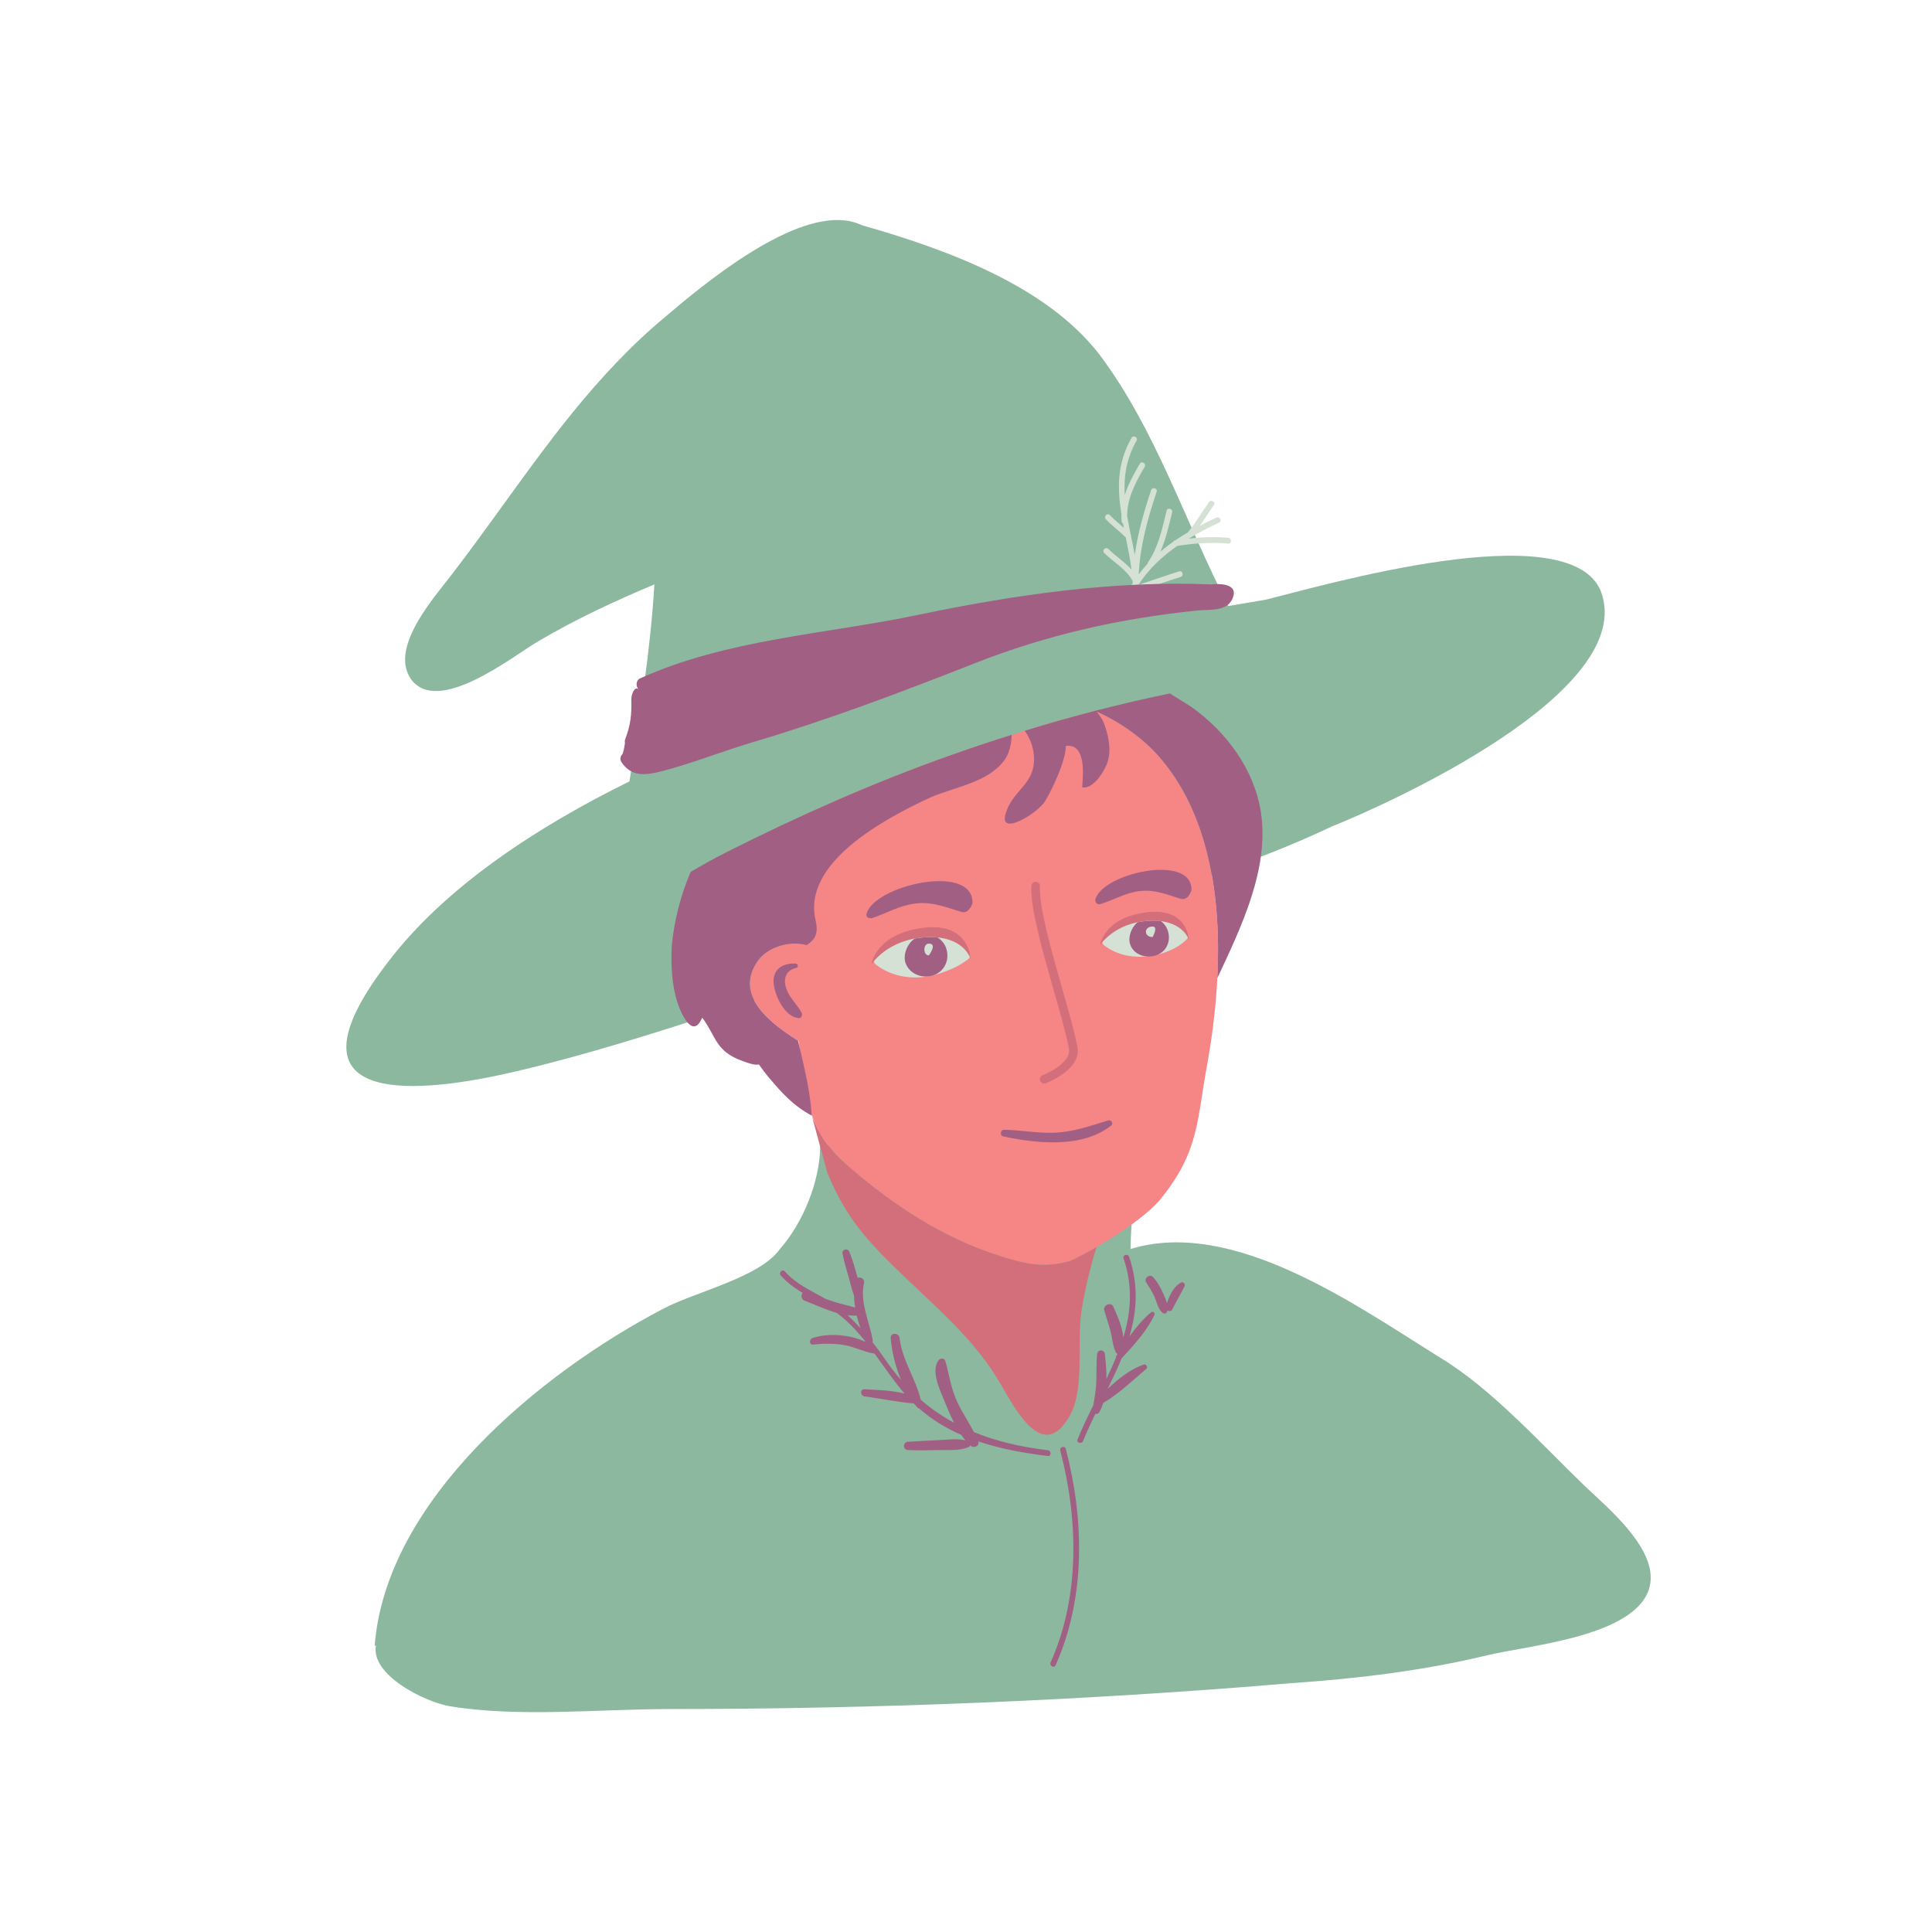 <svg xmlns="http://www.w3.org/2000/svg" xmlns:xlink="http://www.w3.org/1999/xlink" width="450" zoomAndPan="magnify" viewBox="0 0 337.5 337.5" height="450" preserveAspectRatio="xMidYMid meet" version="1.0"><defs><clipPath id="a913b9a425"><path d="M 65.191 191 L 288.363 191 L 288.363 299.09 L 65.191 299.09 Z M 65.191 191 " clip-rule="nonzero"/></clipPath></defs><path fill="#8cb89f" d="M 90.277 187.125 C 114.914 181.355 138.523 171.641 162.492 165.82 C 186.465 159.992 210.375 154.941 232.711 144.348 C 242.422 140.484 286.301 120.785 279.641 103.246 C 274.008 89.652 230.676 102.434 221.086 104.762 C 218.961 105.109 216.789 105.477 214.586 105.863 C 207.008 91.176 201.875 74.895 191.926 61.754 C 182.844 50.18 166.355 43.832 150.527 39.332 C 149.605 38.887 148.621 38.605 147.574 38.508 C 137.59 37.359 122.488 50.02 116.363 55.223 C 113.309 57.754 110.496 60.406 107.844 63.18 C 97.059 74.391 88.945 87.27 79.324 99.828 C 76.449 103.746 67.855 112.863 71.773 118.613 C 76.449 125.121 89.508 114.695 93.926 112.082 C 100.496 108.203 107.344 105.008 114.312 102.094 C 113.641 113.5 111.734 125.383 109.961 136.5 C 94.133 144.297 77.738 154.828 67.594 168.305 C 48.102 193.816 73.164 191.172 90.277 187.125 " fill-opacity="1" fill-rule="nonzero"/><g clip-path="url(#a913b9a425)"><path fill="#8cb89f" d="M 288.285 274.523 C 287.445 268.738 280.16 262.789 276.738 259.488 C 269.238 252.254 260.645 242.676 251.742 237.27 C 237.18 228.23 215.586 212.66 197.508 218.184 C 197.508 209.145 200.02 200.102 200.02 191.059 L 143.266 200.242 C 143.266 206.266 140.266 213.664 136.246 218.184 C 132.734 223.207 121.184 225.719 115.66 228.73 C 94.57 239.781 67.453 261.883 65.445 287.5 L 65.668 287.484 C 64.77 292.52 73.891 297.207 78.5 298.047 C 90.555 300.055 104.613 298.551 117.164 298.551 C 153.32 298.551 189.977 297.043 225.629 294.027 C 237.098 293.238 248.578 291.871 259.762 289.168 C 267.062 287.402 285.996 285.895 288.172 277.199 C 288.391 276.32 288.414 275.422 288.285 274.523 " fill-opacity="1" fill-rule="nonzero"/></g><path fill="#f68586" d="M 202.223 131.879 C 199.551 128.895 195.434 125.945 191.293 124.18 C 182.652 126.418 174.125 129.074 165.672 132.07 C 157.047 135.145 148.547 138.648 140.203 142.469 C 138.621 145.68 137.32 148.891 136.316 151.82 C 135.727 156.016 136.016 160.555 136.645 165.125 C 134.965 165.559 133.418 166.453 132.48 167.703 C 128.199 173.598 133.938 178.344 139.512 181.863 C 140.859 190.953 140.609 197.098 147.859 203.434 C 155.781 210.359 164.715 216.312 174.824 219.449 C 177.566 220.305 180.449 221.141 183.363 220.914 C 184.641 220.816 185.848 220.59 187.012 220.262 C 191.148 218.336 200.152 213 203.094 209.016 C 209.375 201.051 209.062 195.98 210.816 186.336 C 213.922 169.285 214.797 145.922 202.223 131.879 " fill-opacity="1" fill-rule="nonzero"/><path fill="#d6e1d6" d="M 152.785 167.137 C 152.562 167.52 152.578 168.16 152.957 168.461 C 155.609 170.547 159.09 171.141 162.375 170.52 C 164.496 170.121 167.191 168.914 168.102 168.27 C 169.016 167.625 169.809 167.352 169.309 166.492 C 166.035 160.82 155.914 161.781 152.785 167.137 " fill-opacity="1" fill-rule="nonzero"/><path fill="#d6e1d6" d="M 192.676 163.91 C 192.473 164.258 192.484 164.828 192.828 165.102 C 195.273 167.023 198.496 167.477 201.527 166.898 C 205.574 166.129 207.336 164.102 207.539 163.824 C 207.621 163.711 207.629 163.562 207.496 163.336 C 204.559 158.246 195.48 159.109 192.676 163.91 " fill-opacity="1" fill-rule="nonzero"/><path fill="#d6e1d6" d="M 214.547 93.945 C 212.234 93.742 209.945 93.832 207.66 94.086 C 209.344 93.074 211.125 92.164 212.973 91.293 C 213.559 91.016 213.051 90.152 212.465 90.426 C 211.492 90.883 210.535 91.359 209.602 91.852 C 210.434 90.652 211.211 89.418 212.055 88.227 C 212.43 87.695 211.559 87.195 211.188 87.719 C 209.973 89.434 208.918 91.262 207.59 92.902 C 207.57 92.926 207.566 92.957 207.547 92.98 C 206.773 93.434 206.023 93.906 205.293 94.402 C 205.285 94.402 205.281 94.402 205.277 94.406 C 205.105 94.434 205.004 94.523 204.953 94.641 C 204.18 95.18 203.43 95.75 202.715 96.355 C 203.672 94.172 204.199 91.809 204.762 89.484 C 204.914 88.855 203.945 88.59 203.793 89.219 C 203.035 92.336 202.375 95.539 200.551 98.23 C 200.488 98.32 200.473 98.402 200.469 98.48 C 199.93 99.066 199.414 99.684 198.926 100.328 C 199.145 95.391 200.5 90.566 202.055 85.895 C 202.258 85.277 201.289 85.016 201.086 85.625 C 199.859 89.309 198.77 93.086 198.234 96.938 C 198.031 95.852 197.805 94.77 197.582 93.688 C 197.598 93.586 197.578 93.484 197.52 93.383 C 197.297 92.293 197.082 91.207 196.902 90.121 C 196.898 86.988 198.41 84.223 199.969 81.531 C 200.289 80.969 199.422 80.461 199.102 81.023 C 198.082 82.781 197.086 84.586 196.48 86.488 C 196.301 83.309 196.734 80.152 198.539 76.992 C 198.863 76.43 197.992 75.922 197.672 76.484 C 195.105 80.973 195.184 85.355 195.895 89.793 C 195.883 90.223 195.895 90.66 195.941 91.102 C 195.961 91.285 196.062 91.41 196.191 91.488 C 196.234 91.73 196.281 91.969 196.328 92.207 C 195.504 91.484 194.645 90.797 193.895 89.996 C 193.449 89.52 192.742 90.234 193.184 90.707 C 194.266 91.863 195.578 92.773 196.672 93.918 C 197.043 95.75 197.418 97.602 197.66 99.48 C 196.457 98.156 194.863 97.133 193.605 95.898 C 193.145 95.445 192.434 96.156 192.895 96.609 C 194.516 98.199 196.75 99.426 197.855 101.465 C 197.863 101.598 197.875 101.727 197.883 101.855 C 197.469 102.516 197.07 103.199 196.711 103.93 C 196.426 104.508 197.293 105.016 197.578 104.438 C 197.691 104.211 197.812 104 197.93 103.781 C 197.977 104.371 198.914 104.355 198.922 103.727 C 198.926 103.555 198.926 103.387 198.922 103.215 C 201.371 102.418 203.793 101.551 206.246 100.781 C 206.859 100.582 206.598 99.613 205.98 99.809 C 203.605 100.559 201.262 101.395 198.898 102.168 C 198.895 102.152 198.895 102.141 198.895 102.129 C 200.715 99.34 203.043 97.176 205.688 95.355 C 208.637 94.906 211.566 94.691 214.547 94.953 C 215.191 95.008 215.188 94.004 214.547 93.945 " fill-opacity="1" fill-rule="nonzero"/><path fill="#a05f83" d="M 162.258 166.895 C 161.219 166.895 161.219 164.836 162.258 164.836 C 163.824 164.836 162.258 166.895 162.258 166.895 Z M 163.766 163.766 C 163.141 163.707 162.445 163.691 161.684 163.73 C 161.023 163.77 160.398 163.848 159.812 163.957 C 158.465 164.816 157.668 166.871 158.215 168.301 C 159.168 170.77 162.52 171.312 164.371 169.594 C 166.012 168.066 165.84 165.246 164.035 163.945 C 163.945 163.883 163.852 163.82 163.766 163.766 " fill-opacity="1" fill-rule="nonzero"/><path fill="#a05f83" d="M 169.355 158.766 C 169.426 158.672 169.496 158.574 169.566 158.48 C 169.633 158.391 169.672 158.293 169.695 158.199 C 169.824 158.023 169.895 157.801 169.887 157.531 C 169.637 150.75 152.668 154.742 151.383 159.621 C 151.246 160.137 151.652 160.43 152.051 160.391 C 152.141 160.414 152.234 160.422 152.336 160.387 C 154.93 159.512 157.105 158.18 159.891 157.836 C 162.879 157.461 165.254 158.504 168.004 159.316 C 168.555 159.48 169.039 159.199 169.355 158.766 " fill-opacity="1" fill-rule="nonzero"/><path fill="#a05f83" d="M 201.348 161.852 C 202.391 161.852 201.348 163.695 201.348 163.695 C 199.785 163.695 199.785 161.852 201.348 161.852 Z M 203.047 166.289 C 204.703 164.926 204.512 162.18 202.844 160.957 C 202.824 160.945 202.809 160.934 202.785 160.918 C 202.156 160.84 201.449 160.812 200.66 160.859 C 199.973 160.898 199.328 160.984 198.738 161.105 C 197.664 161.941 197.043 163.637 197.387 164.844 C 198.078 167.266 201.305 167.715 203.047 166.289 " fill-opacity="1" fill-rule="nonzero"/><path fill="#a05f83" d="M 191.348 157.152 C 191.227 157.664 191.832 158.18 192.27 157.914 C 192.277 157.91 192.281 157.914 192.285 157.91 C 194.617 157.195 196.562 155.977 199.047 155.668 C 201.723 155.336 203.836 156.277 206.293 157.02 C 206.82 157.176 207.359 156.914 207.645 156.465 C 207.699 156.379 207.758 156.289 207.816 156.199 C 207.855 156.141 207.875 156.082 207.898 156.02 C 208.051 155.836 208.145 155.594 208.137 155.301 C 207.98 149.074 192.438 152.605 191.348 157.152 " fill-opacity="1" fill-rule="nonzero"/><path fill="#a05f83" d="M 175.258 198.52 C 181.184 199.777 189.066 200.621 194.129 196.602 C 194.555 196.262 194.094 195.578 193.617 195.723 C 190.32 196.715 187.453 197.785 183.938 197.883 C 181.086 197.965 178.258 197.402 175.414 197.363 C 174.758 197.355 174.598 198.379 175.258 198.52 " fill-opacity="1" fill-rule="nonzero"/><path fill="#a05f83" d="M 141.809 194.895 C 141.445 189.992 140.422 186.254 139.406 181.797 C 133.867 178.289 128.223 173.559 132.48 167.703 C 134.211 165.402 138 164.27 140.922 165.105 C 142.133 164.242 143.078 163.43 142.48 160.777 C 140.055 150.629 154.75 142.902 162.625 139.262 C 166.867 137.449 172.621 136.688 175.496 132.75 C 176.324 131.535 176.695 129.984 176.723 128.367 C 173.02 129.535 169.344 130.77 165.672 132.07 C 152.457 136.777 139.543 142.5 127.027 148.809 C 124.848 149.906 122.727 151.09 120.645 152.316 C 118.883 156.449 117.746 160.922 117.348 165.273 C 117.207 168.648 117.348 172.023 118.336 175.113 C 119.18 177.645 121.117 181.434 122.668 177.77 C 124.91 180.727 124.938 183.27 128.73 184.953 C 129.438 185.234 131.688 186.223 132.527 185.941 C 132.543 185.934 132.547 185.93 132.559 185.93 C 133.062 186.645 133.586 187.352 134.152 188.043 C 136.574 190.918 138.48 193.078 141.809 194.895 " fill-opacity="1" fill-rule="nonzero"/><path fill="#a05f83" d="M 220.281 141.992 C 219.168 134.566 214.348 127.887 208.035 123.43 C 206.922 122.75 205.691 121.969 204.363 121.141 C 195.797 122.898 187.355 125.098 179.012 127.656 C 179.98 128.996 180.555 130.66 180.621 132.105 C 180.922 136.922 177.16 137.824 175.809 141.734 C 174.004 146.551 181.375 142.035 182.582 139.93 C 183.93 137.672 186.188 132.859 186.188 130.301 C 189.797 129.848 189.195 135.414 189.047 137.523 C 191.004 137.973 193.109 134.516 193.555 132.859 C 194.16 130.75 193.555 128.195 192.805 126.234 C 192.586 125.73 192.145 125.039 191.562 124.297 C 195.609 126.074 199.605 128.957 202.223 131.879 C 211.277 141.992 213.355 156.934 212.652 170.875 C 216.953 161.711 221.715 151.738 220.281 141.992 " fill-opacity="1" fill-rule="nonzero"/><path fill="#a05f83" d="M 170.184 115.902 C 182.949 110.879 195.547 108.051 209.16 106.648 C 211.395 106.422 214.691 106.938 215.469 104.109 C 216.074 101.902 212.832 101.93 211.59 102.094 C 194.668 101.363 176.961 103.938 160.496 107.391 C 144.348 110.777 126.98 111.648 111.805 118.512 C 111.07 118.848 111.043 119.926 111.559 120.445 C 110.895 119.781 110.266 121.23 110.289 122.195 C 110.355 124.863 110.16 126.656 109.211 129.152 C 109.129 129.371 109.125 129.582 109.176 129.773 C 109.094 130.422 108.969 131.066 108.773 131.691 C 108.391 132.051 108.223 132.621 108.574 133.148 C 110.281 135.727 112.77 135.453 115.523 134.746 C 120.875 133.375 126.16 131.238 131.477 129.66 C 144.723 125.73 157.348 120.953 170.184 115.902 " fill-opacity="1" fill-rule="nonzero"/><path fill="#a05f83" d="M 148.09 229.758 C 148.613 229.824 149.141 229.848 149.66 229.812 C 149.84 230.559 150.059 231.289 150.309 232.008 C 149.594 231.234 148.852 230.488 148.09 229.758 Z M 183.051 253.344 C 178.344 252.773 174.043 251.781 170.137 250.18 C 169.262 248.492 168.172 246.879 167.344 245.176 C 166.145 242.703 165.863 240.359 165.152 237.793 C 164.988 237.195 164.277 237.203 163.949 237.637 C 162.57 239.453 164.191 242.805 164.91 244.574 C 165.414 245.805 165.98 247.203 166.664 248.539 C 164.602 247.422 162.664 246.094 160.844 244.516 C 159.969 240.844 157.602 237.625 157.148 233.754 C 157.035 232.781 155.508 232.746 155.594 233.754 C 155.789 236.062 156.406 238.676 157.398 241.07 C 156.391 239.914 155.426 238.656 154.5 237.293 C 153.84 236.32 153.148 235.387 152.422 234.48 C 152.461 234.379 152.484 234.27 152.465 234.156 C 151.879 230.844 150.184 227.547 150.93 224.121 C 151.086 223.41 150.32 223 149.824 223.227 C 149.391 221.699 148.98 220.16 148.383 218.691 C 148.082 217.961 147.035 218.227 147.188 219.023 C 147.473 220.508 147.926 221.957 148.34 223.41 C 148.605 224.367 148.832 225.391 149.191 226.336 C 149.203 227.027 149.27 227.723 149.379 228.414 C 148.258 228.07 147.074 227.832 145.965 227.492 C 145.371 227.309 144.785 227.102 144.203 226.891 C 141.715 225.477 139.078 224.352 137.105 222.098 C 136.676 221.609 135.969 222.32 136.395 222.809 C 137.516 224.086 138.824 225.027 140.219 225.855 C 139.891 226.234 139.926 226.98 140.551 227.211 C 142.281 227.855 144.219 228.793 146.18 229.355 C 148.109 230.773 149.742 232.539 151.25 234.445 C 148.48 233.062 144.406 232.836 141.891 233.773 C 141.336 233.977 141.363 234.957 142.039 234.883 C 143.906 234.684 145.66 234.656 147.52 234.977 C 149.262 235.281 150.867 236.145 152.598 236.434 C 152.652 236.441 152.707 236.441 152.758 236.434 C 154.5 238.809 156.152 241.273 158.023 243.453 C 155.77 242.859 153.27 242.828 151.031 242.684 C 150.207 242.625 150.258 243.832 151.031 243.938 C 153.879 244.32 156.754 244.926 159.617 245.16 C 159.711 245.25 159.801 245.352 159.895 245.441 C 160.016 245.59 160.133 245.742 160.258 245.887 C 160.352 245.992 160.457 246.035 160.559 246.035 C 162.773 247.988 165.254 249.488 167.906 250.648 C 168.145 250.988 168.395 251.316 168.656 251.625 C 167.371 251.277 165.984 251.469 164.656 251.535 C 162.641 251.637 160.629 251.738 158.617 251.863 C 157.688 251.918 157.684 253.258 158.617 253.305 C 160.387 253.395 162.148 253.355 163.922 253.312 C 165.629 253.27 167.551 253.473 169.152 252.816 C 169.328 252.746 169.441 252.625 169.492 252.484 C 169.523 252.512 169.555 252.543 169.586 252.574 C 170.113 253.027 171.191 252.605 170.887 251.816 C 170.883 251.805 170.879 251.797 170.871 251.789 C 174.789 253.109 178.949 253.852 183.047 254.348 C 183.691 254.426 183.684 253.418 183.051 253.344 " fill-opacity="1" fill-rule="nonzero"/><path fill="#a05f83" d="M 201.051 229.27 C 199.656 230.434 198.422 231.914 197.301 233.465 C 198.594 229.102 198.938 224.562 197.242 219.555 C 197.035 218.949 196.062 219.207 196.273 219.824 C 197.949 224.773 197.562 229.281 196.234 233.621 C 196.035 231.738 195.152 229.727 194.484 228.262 C 194.074 227.355 192.637 228.004 192.906 228.926 C 193.254 230.121 193.664 231.293 193.98 232.496 C 194.309 233.746 194.355 235.129 194.949 236.281 C 195.004 236.387 195.105 236.461 195.219 236.504 C 195.199 236.547 195.184 236.59 195.168 236.633 C 195.113 236.715 195.055 236.801 195.004 236.883 C 194.938 236.984 194.926 237.09 194.941 237.188 C 194.434 238.418 193.871 239.645 193.285 240.863 C 193.293 239.371 193.156 237.887 193.016 236.566 C 192.922 235.691 191.734 235.684 191.652 236.566 C 191.488 238.234 191.57 239.914 191.504 241.59 C 191.449 242.898 191.203 244.176 191.004 245.461 C 190.023 247.434 189.062 249.422 188.238 251.453 C 187.992 252.055 188.965 252.312 189.207 251.719 C 189.855 250.117 190.586 248.543 191.34 246.988 C 191.594 247.039 191.887 246.957 192.023 246.715 C 192.316 246.203 192.543 245.652 192.723 245.078 C 195.426 243.5 197.883 241.121 200.238 239.133 C 200.586 238.84 200.219 238.227 199.797 238.371 C 197.469 239.176 195.387 240.855 193.5 242.605 C 194.371 240.832 195.211 239.066 195.941 237.285 C 198.031 235.043 200.332 232.508 201.656 229.734 C 201.848 229.332 201.391 228.984 201.051 229.27 " fill-opacity="1" fill-rule="nonzero"/><path fill="#a05f83" d="M 206.266 224.066 C 204.988 224.797 204.32 226.262 203.859 227.645 C 203.703 227.082 203.441 226.535 203.223 226.027 C 202.773 224.977 202.199 223.945 201.426 223.098 C 200.844 222.457 199.762 223.293 200.23 224.02 C 200.754 224.832 201.25 225.633 201.66 226.508 C 202.09 227.426 202.266 228.648 203.066 229.324 C 203.352 229.566 203.777 229.484 203.891 229.105 C 203.914 229.043 203.918 228.98 203.934 228.914 C 204.215 229.094 204.613 229.086 204.793 228.727 C 205.469 227.371 206.238 226.07 206.918 224.723 C 207.133 224.301 206.699 223.816 206.266 224.066 " fill-opacity="1" fill-rule="nonzero"/><path fill="#a05f83" d="M 185.215 253.383 C 188.359 265.398 188.688 278.879 183.535 290.395 C 183.273 290.98 184.137 291.492 184.402 290.902 C 189.676 279.121 189.406 265.43 186.184 253.113 C 186.02 252.488 185.051 252.754 185.215 253.383 " fill-opacity="1" fill-rule="nonzero"/><path fill="#a05f83" d="M 139.109 169.074 C 139.543 168.973 139.418 168.355 139.012 168.332 C 136.516 168.184 134.742 169.523 135.207 172.223 C 135.559 174.27 137.148 177.629 139.512 177.859 C 140.004 177.91 140.23 177.312 140.039 176.941 C 139.309 175.508 138.047 174.48 137.438 172.918 C 136.766 171.195 137.113 169.527 139.109 169.074 " fill-opacity="1" fill-rule="nonzero"/><path fill="#d26f7a" d="M 141.867 195.109 L 141.527 193.863 C 141.59 194.27 141.707 194.688 141.867 195.109 " fill-opacity="1" fill-rule="nonzero"/><path fill="#d26f7a" d="M 183.359 220.914 C 180.449 221.141 177.566 220.305 174.824 219.449 C 164.715 216.312 155.781 210.359 147.859 203.434 C 145.113 201.031 143.445 198.66 142.355 196.141 C 142.164 195.793 141.996 195.449 141.867 195.109 L 144.492 204.762 C 147.762 212.805 151.531 216.82 157.812 222.859 C 164.102 228.891 170.633 234.422 174.906 241.965 C 177.422 246.234 181.945 255.035 186.469 247.996 C 189.738 243.223 187.973 234.672 188.98 228.641 C 189.535 225.234 190.418 221.566 191.547 217.855 C 189.805 218.867 188.203 219.707 187.008 220.262 C 185.848 220.59 184.641 220.816 183.359 220.914 " fill-opacity="1" fill-rule="nonzero"/><path fill="#d26f7a" d="M 186.742 183.289 C 187.109 185.418 183.539 187.289 182.133 187.828 C 181.746 187.98 181.551 188.414 181.699 188.805 C 181.812 189.102 182.102 189.285 182.402 189.285 C 182.492 189.285 182.582 189.273 182.672 189.238 C 182.926 189.141 188.883 186.812 188.227 183.031 C 187.789 180.527 186.691 176.672 185.527 172.594 C 183.625 165.914 181.465 158.34 181.672 154.844 C 181.695 154.43 181.379 154.074 180.965 154.047 C 180.504 154.027 180.191 154.344 180.168 154.758 C 179.945 158.508 182.145 166.211 184.078 173.008 C 185.23 177.047 186.32 180.863 186.742 183.289 " fill-opacity="1" fill-rule="nonzero"/><path fill="#d26f7a" d="M 161.688 163.73 C 168.387 163.352 169.535 167.477 169.535 167.477 C 169.535 167.477 169.391 161.008 161.145 162.094 C 152.902 163.184 152.234 168.457 152.234 168.457 C 152.234 168.457 154.988 164.113 161.688 163.73 " fill-opacity="1" fill-rule="nonzero"/><path fill="#d26f7a" d="M 200.172 159.387 C 192.777 160.367 192.176 165.098 192.176 165.098 C 192.176 165.098 194.648 161.199 200.656 160.859 C 206.664 160.516 207.695 164.219 207.695 164.219 C 207.695 164.219 207.57 158.414 200.172 159.387 " fill-opacity="1" fill-rule="nonzero"/></svg>
